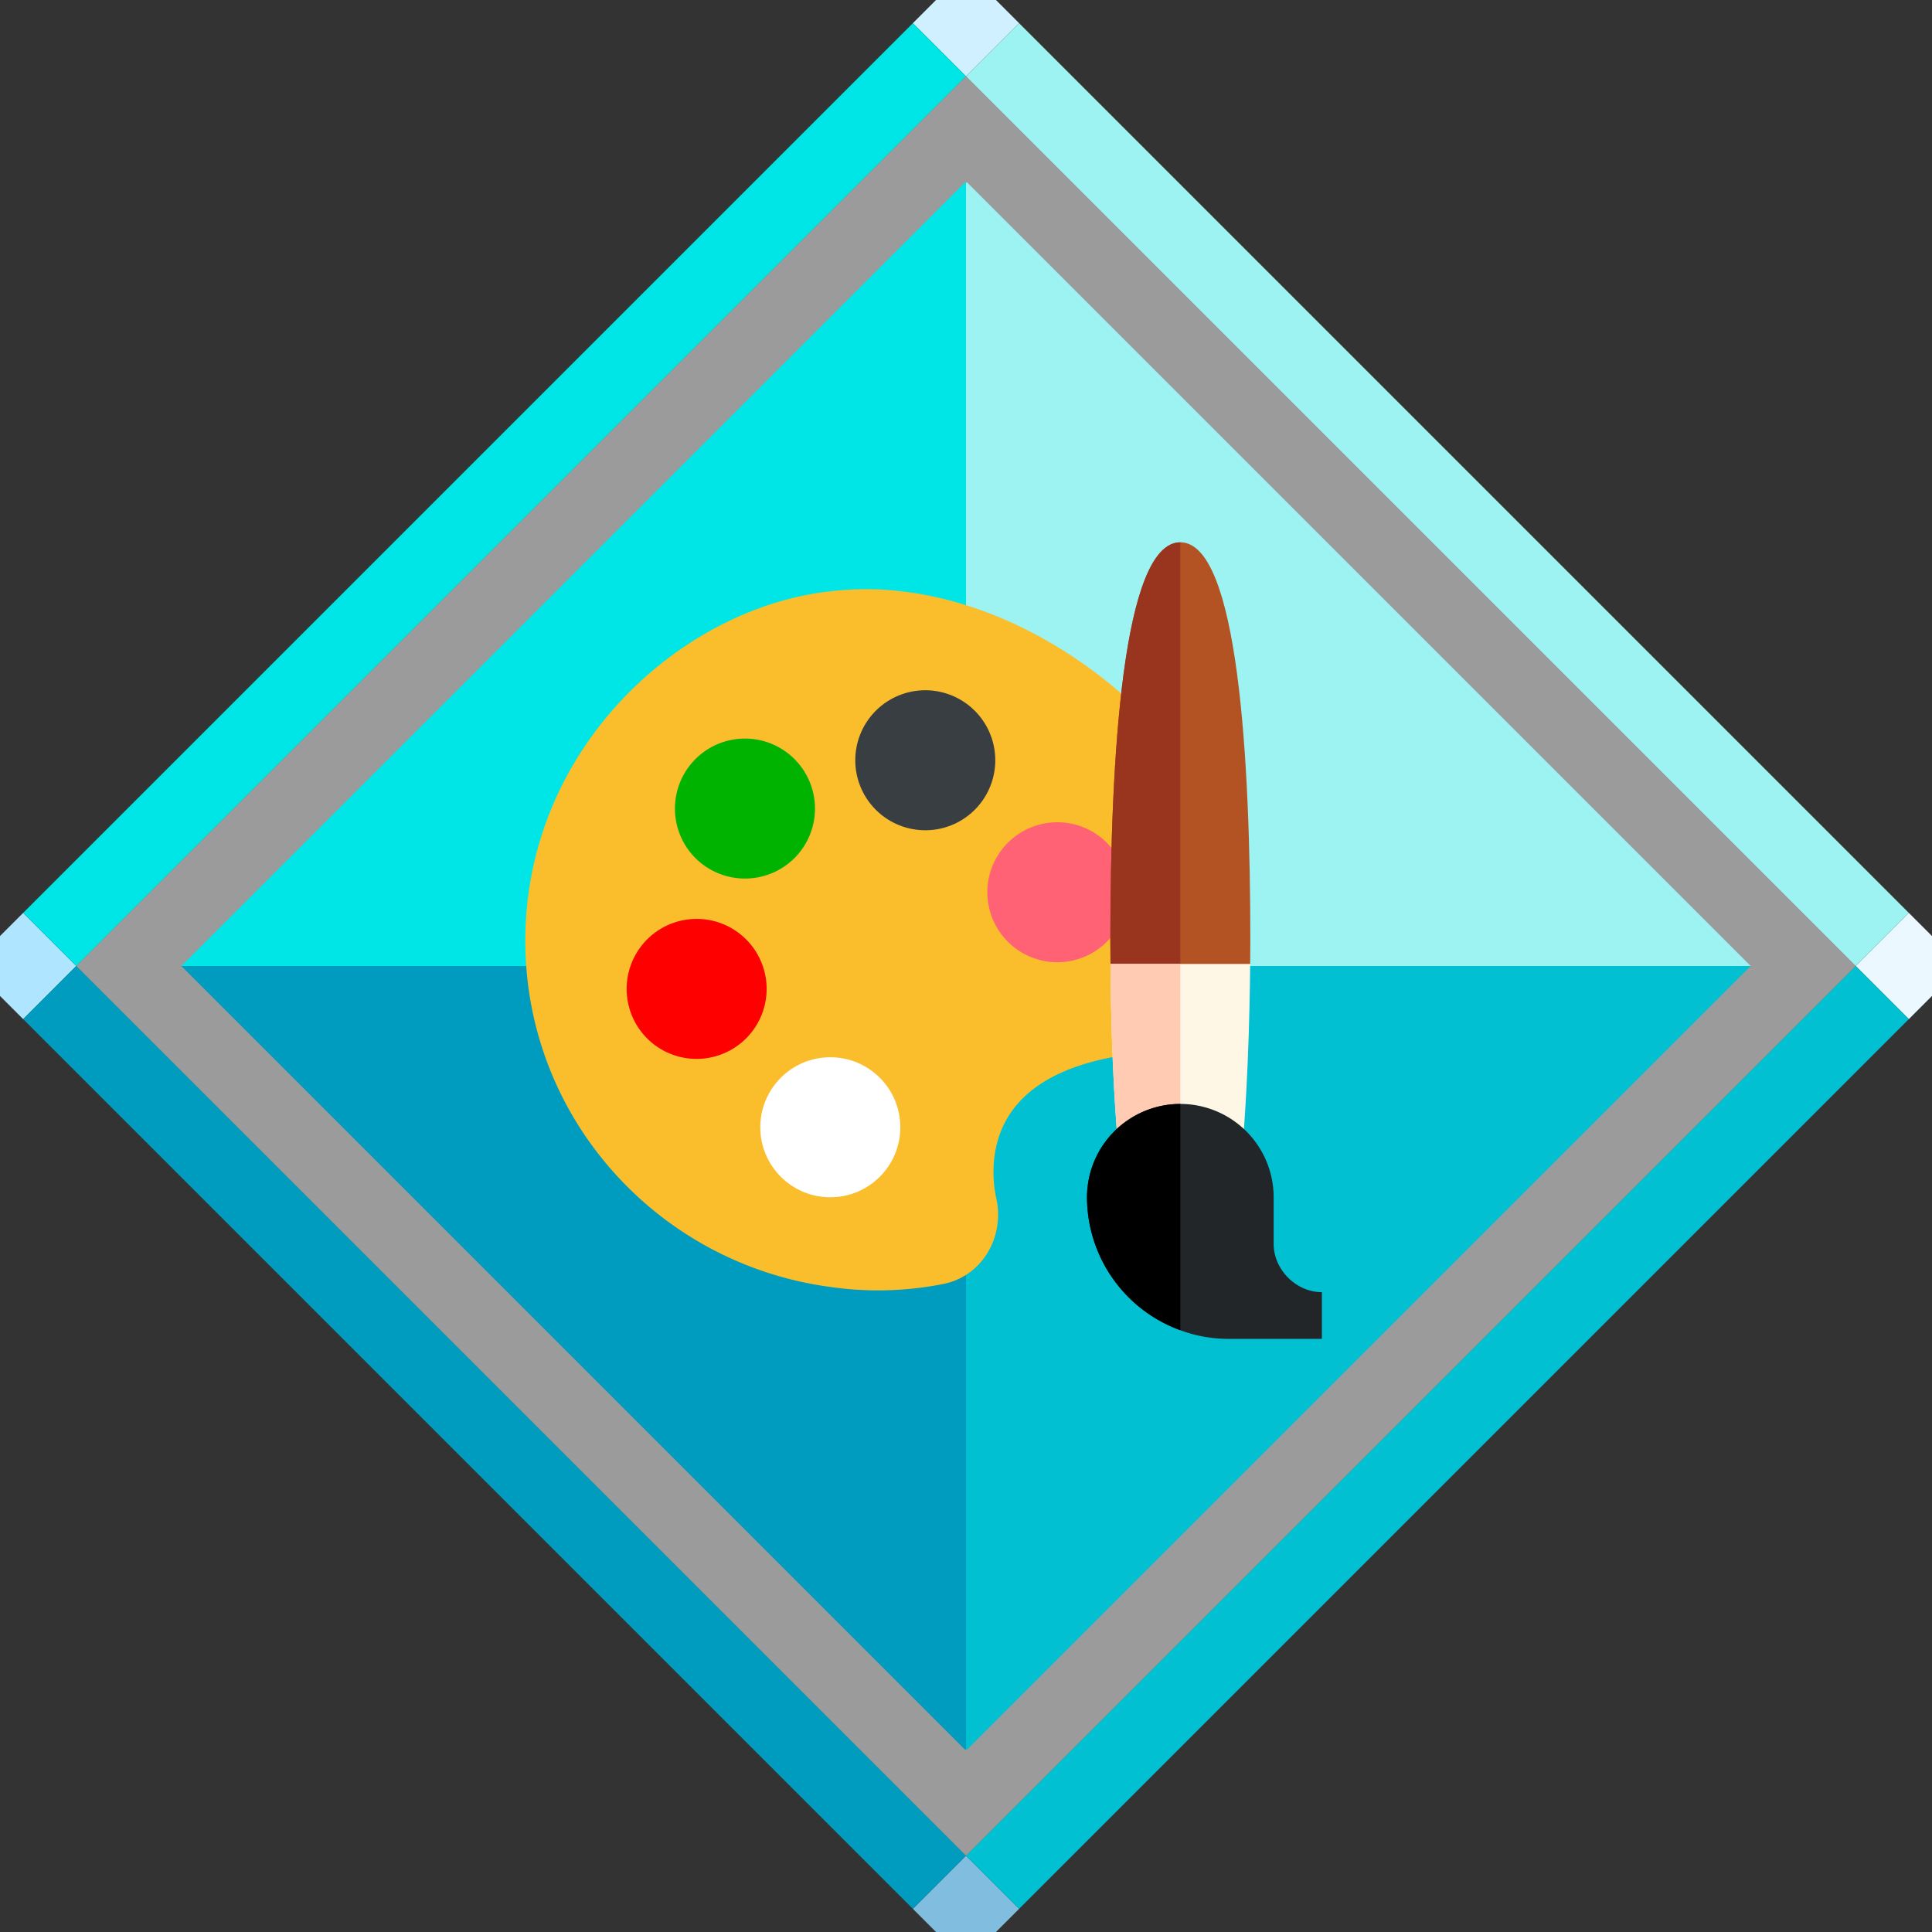 <svg id="Badge_Art" data-name="Badge Art" xmlns="http://www.w3.org/2000/svg" viewBox="0 0 1140 1140"><rect x="0" y="0" width="1140" height="1140" fill="#333333" stroke="none"/><defs><style>.cls-1{fill:#d1f0ff;}.cls-2{fill:#ebf8ff;}.cls-3{fill:#81bdde;}.cls-4{fill:#b0e5ff;}.cls-5{fill:#00c0d1;}.cls-6{fill:#00e6e6;}.cls-7{fill:#9df2f2;}.cls-8{fill:#009cbf;}.cls-20,.cls-9{fill:#fff;}.cls-9{opacity:0.51;}.cls-10{fill:#fabe2c;}.cls-11{fill:#00b300;}.cls-12{fill:#383e42;}.cls-13{fill:#ff6175;}.cls-14{fill:red;}.cls-15{fill:#b35324;}.cls-16{fill:#99341f;}.cls-17{fill:#fff7e6;}.cls-18{fill:#ffccb3;}.cls-19{fill:#222629;}</style></defs><g id="Layer_186" data-name="Layer 186"><g id="Outline_Corner_1" data-name="Outline Corner 1"><path class="cls-1" d="M1017.68,430H982.32l-13.66,13.66L1000,475l31.34-31.34Z" transform="translate(-430 -430)"/></g><g id="Outline_Corner_2" data-name="Outline Corner 2"><path class="cls-2" d="M1556.34,968.66,1525,1000l31.34,31.34,13.66-13.66V982.32Z" transform="translate(-430 -430)"/></g><g id="Outline_Corner_3" data-name="Outline Corner 3"><path class="cls-3" d="M1000,1525l-31.34,31.34L982.32,1570h35.36l13.66-13.66Z" transform="translate(-430 -430)"/></g><g id="Outline_Corner_4" data-name="Outline Corner 4"><path class="cls-4" d="M443.66,968.66,430,982.32v35.36l13.66,13.66L475,1000Z" transform="translate(-430 -430)"/></g><g id="Outline_1" data-name="Outline 1"><path class="cls-5" d="M1031.34,1556.34l525-525L1525,1000l-525,525Z" transform="translate(-430 -430)"/></g><g id="Outline_3" data-name="Outline 3"><path class="cls-6" d="M968.66,443.66l-525,525L475,1000l525-525Z" transform="translate(-430 -430)"/></g><g id="Outline_2" data-name="Outline 2"><path class="cls-7" d="M1031.34,443.66l525,525L1525,1000,1000,475Z" transform="translate(-430 -430)"/></g><g id="Outline_4" data-name="Outline 4"><path class="cls-8" d="M968.66,1556.34l-525-525L475,1000l525,525Z" transform="translate(-430 -430)"/></g><g id="Inline"><rect class="cls-9" x="628.77" y="628.77" width="742.46" height="742.46" transform="translate(-844.21 570) rotate(-45)"/></g><g id="Inline_T1" data-name="Inline T1"><polygon class="cls-6" points="570 108 570 570 107 570 569.5 107.5 570 108"/></g><g id="Inline_T2" data-name="Inline T2"><polygon class="cls-7" points="570 108 570 570 1033 570 570.5 107.5 570 108"/></g><g id="Inline_T3" data-name="Inline T3"><polygon class="cls-5" points="570 1032 570 570 1033 570 570.5 1032.5 570 1032"/></g><g id="Inline_T4" data-name="Inline T4"><polygon class="cls-8" points="570 1032 570 570 107 570 569.5 1032.5 570 1032"/></g></g><g id="Logo"><path class="cls-10" d="M919.93,778.91a182.43,182.43,0,0,1,26.73-1.18c70.51,2.55,132.29,44.44,166.59,82.82v189.67l-12,1.35c-36.07,4.12-61,15.59-74.23,34.12-14.58,20.48-10.7,44.49-9.16,51.38,5.1,22.87-8.38,46.15-31.48,50.6a197.58,197.58,0,0,1-66.49,1.7c-102-13.61-180.76-100.39-179.92-206C740.93,871,831.68,788.6,919.93,778.91Z" transform="translate(-430 -430)"/><path class="cls-11" d="M898.79,936.34a41.32,41.32,0,1,0-58.43,0v0a41.42,41.42,0,0,0,58.43,0Z" transform="translate(-430 -430)"/><path class="cls-12" d="M1015.87,889.27a41.3,41.3,0,1,0-50.59,29.22,41.27,41.27,0,0,0,50.59-29.22Z" transform="translate(-430 -430)"/><path class="cls-13" d="M1064.56,996.39A41.3,41.3,0,1,0,1014,967.18,41.34,41.34,0,0,0,1064.56,996.39Z" transform="translate(-430 -430)"/><path class="cls-14" d="M851.75,1053.4a41.3,41.3,0,1,0-50.58-29.2,41.25,41.25,0,0,0,50.58,29.2Z" transform="translate(-430 -430)"/><path class="cls-15" d="M1126.47,750c34.14,0,41.3,128.22,41.3,235,0,4.8-.06,9.2-.09,13.77l-29.16,13.77H1107l-21.71-13.77c0-4.57-.09-8.89-.09-13.77C1085.16,878.22,1092.33,750,1126.47,750Z" transform="translate(-430 -430)"/><path class="cls-16" d="M1085.25,998.77c0-4.57-.09-8.89-.09-13.77,0-106.78,7.17-235,41.31-235v262.54H1107Z" transform="translate(-430 -430)"/><path class="cls-17" d="M1126.47,998.77h41.21c-.5,60.89-4,100.89-4.18,104.57h-74.07c-.36-6.72-3.73-41-4.18-104.57Z" transform="translate(-430 -430)"/><path class="cls-18" d="M1085.25,998.77h41.22v104.57h-37C1089.07,1096.62,1085.7,1062.3,1085.25,998.77Z" transform="translate(-430 -430)"/><path class="cls-19" d="M1126.47,1081.39a55.13,55.13,0,0,1,55.07,55.07V1164c0,15.18,13.28,28.46,28.46,28.46V1220h-56a81.49,81.49,0,0,1-27.53-5.08,83.67,83.67,0,0,1-55.08-78.46,55.13,55.13,0,0,1,55.08-55.07Z" transform="translate(-430 -430)"/><path d="M1071.39,1136.46a55.13,55.13,0,0,1,55.08-55.07v133.53a83.67,83.67,0,0,1-55.08-78.46Z" transform="translate(-430 -430)"/><circle class="cls-20" cx="489.93" cy="665.15" r="41.31"/></g></svg>